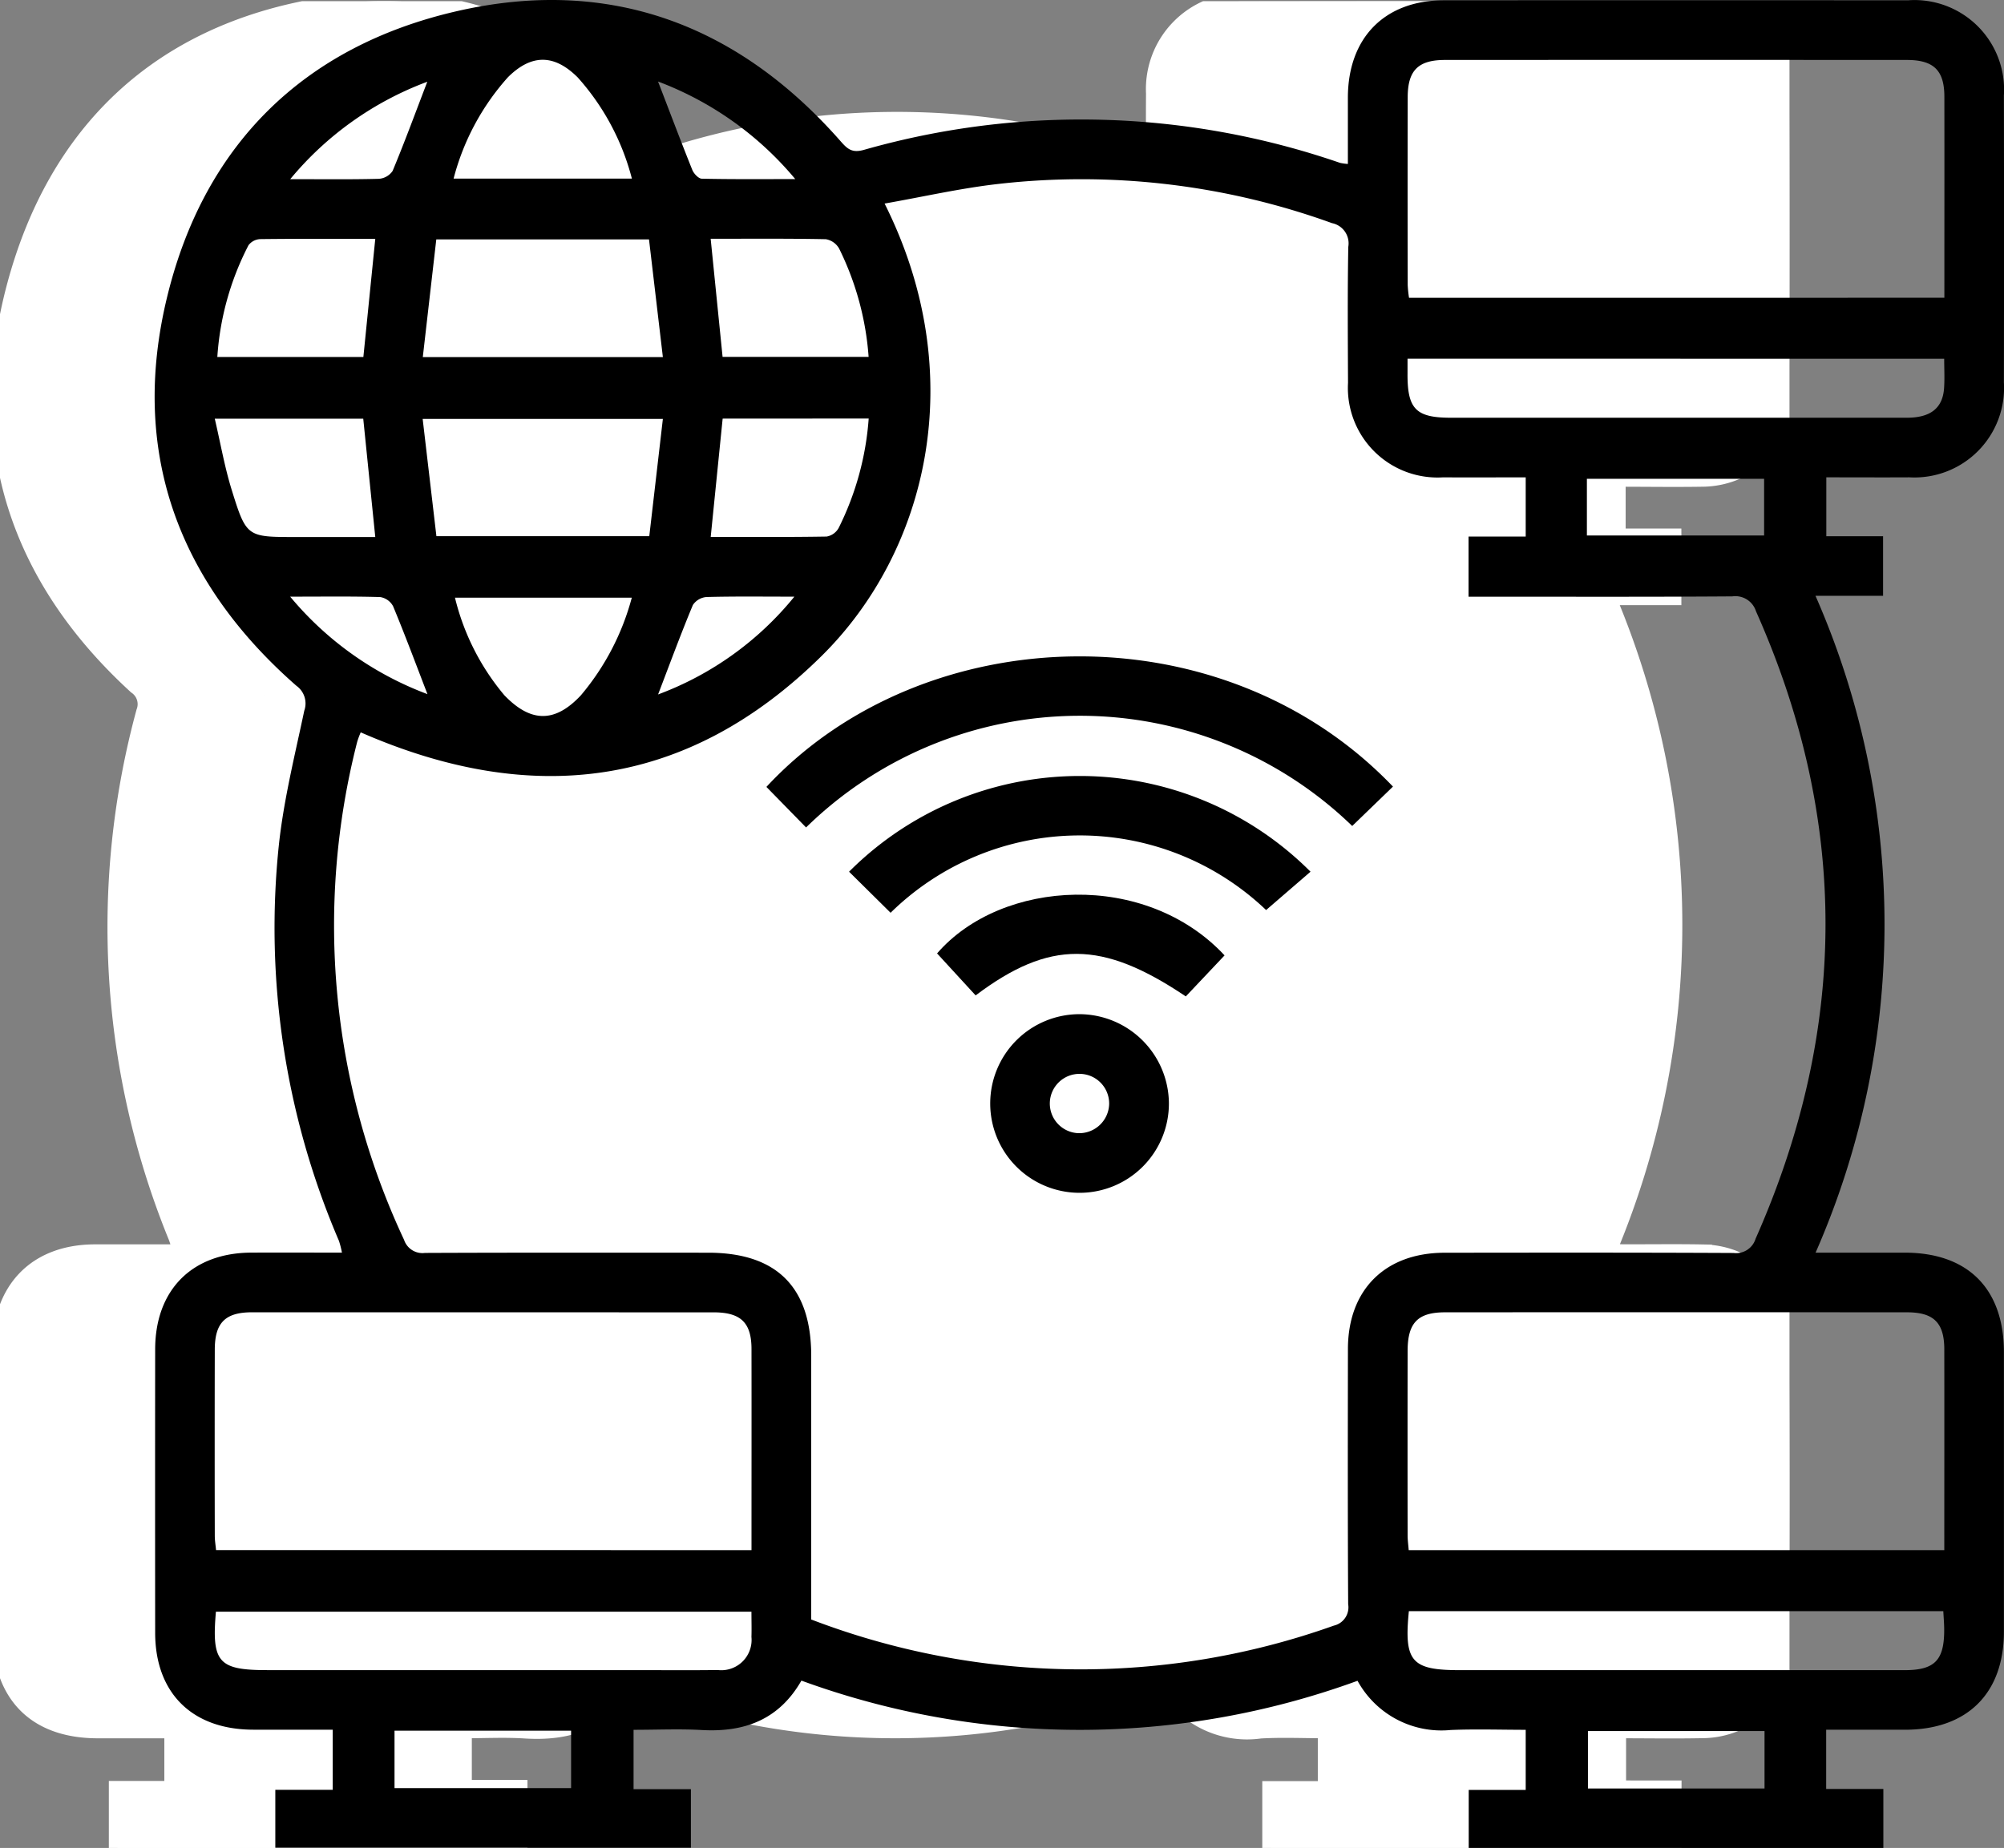 <svg xmlns="http://www.w3.org/2000/svg" xmlns:xlink="http://www.w3.org/1999/xlink" width="116.638" height="107.585" viewBox="0 0 116.638 107.585">
  <rect x="0" y="0" width="116.638" height="107.585" fill="#808080" stroke="none"/>
  <defs>
    <clipPath id="clip-path">
      <rect id="Rectángulo_264056" data-name="Rectángulo 264056" width="104.153" height="107.519" fill="#fff" stroke="#fff" stroke-width="1"/>
    </clipPath>
    <clipPath id="clip-path-2">
      <rect id="Rectángulo_264040" data-name="Rectángulo 264040" width="107.638" height="107.585" fill="none"/>
    </clipPath>
  </defs>
  <g id="Grupo_715902" data-name="Grupo 715902" transform="translate(-1157 -8716.999)">
    <g id="Grupo_711930" data-name="Grupo 711930" transform="translate(0 -35.232)">
      <g id="Grupo_711924" data-name="Grupo 711924" transform="translate(1157 8752.298)">
        <g id="Grupo_711923" data-name="Grupo 711923" clip-path="url(#clip-path)">
          <path id="Trazado_245694" data-name="Trazado 245694" d="M73.968,107.494v-3.369H77.2v-3.493c-1.288,0-2.573-.061-3.851.013a5.457,5.457,0,0,1-5.6-2.871,44.292,44.292,0,0,1-31.319-.007c-1.292,2.417-3.4,3.032-5.874,2.877-1.177-.074-2.361-.012-3.595-.012v3.425H30.2v3.46H6.835v-3.4h3.23v-3.483q-2.18,0-4.361,0c-3.647,0-5.66-2.07-5.662-5.818q0-8.131,0-16.262c0-3.534,2.068-5.668,5.48-5.677,1.642,0,3.284,0,5.071,0-.119-.376-.193-.668-.3-.945A47.715,47.715,0,0,1,8.426,41.388a1.3,1.3,0,0,0-.481-1.534C1.129,33.617-1.527,25.839.858,16.738,3.273,7.521,9.391,1.908,18.491.339c8.025-1.383,14.788,1.5,20.126,7.853A1.128,1.128,0,0,0,40,8.7a43.39,43.39,0,0,1,26.526.677c.191.065.393.1.675.169,0-1.438-.011-2.805,0-4.173A5.1,5.1,0,0,1,72.356.02Q85.681,0,99.006.021A5.069,5.069,0,0,1,104.13,5.3q.036,8.619,0,17.237a5.087,5.087,0,0,1-5.062,5.232c-1.634.026-3.268,0-4.951,0v3.436H97.36v3.459H93.525a48.9,48.9,0,0,1,.042,38.129c.34.033.6.078.85.079,1.574.007,3.148-.02,4.721.011a5.057,5.057,0,0,1,4.982,5.086q.063,8.781,0,17.562a5.063,5.063,0,0,1-4.978,5.094c-1.64.034-3.282.006-5,.006v3.456H97.37v3.407ZM11.621,42.584a3.513,3.513,0,0,0-.165.423A44.411,44.411,0,0,0,14.073,72.18a1.079,1.079,0,0,0,1.213.7q8.236-.02,16.471,0a5.1,5.1,0,0,1,5.219,5.4c.015,2.1,0,4.191,0,6.287v9.7a41.171,41.171,0,0,0,30.222,0c0-5.333,0-10.535,0-15.736,0-3.523,2.075-5.65,5.5-5.652,5.386,0,10.771-.01,16.157.011a1.14,1.14,0,0,0,1.274-.775,44.407,44.407,0,0,0,.018-36.606,1.148,1.148,0,0,0-1.253-.813c-4.616.029-9.233.016-13.848.016H73.975v-3.5h3.213V27.771c-1.484,0-2.881,0-4.28,0-3.713,0-5.706-2.054-5.708-5.878,0-2.85,0-5.7,0-8.513-8.6-3.636-19-3.694-25.92-1.372,4.185,9.909,3.278,19.118-4.371,26.751-7.342,7.327-16.016,8.08-25.288,3.825M70.564,17.291H100.78c0-3.856,0-7.642,0-11.429,0-1.838-.526-2.378-2.312-2.378q-9.8,0-19.6,0c-2.132,0-4.264-.012-6.4.006A1.664,1.664,0,0,0,70.577,5.2c-.033,4-.013,8.008-.013,12.1m-36.943,72.9c0-3.973.006-7.833,0-11.692,0-1.542-.6-2.145-2.114-2.146q-13-.007-26,0c-1.51,0-2.1.607-2.1,2.157q-.012,5.47,0,10.941c0,.24.046.479.073.74Zm67.159,0c0-3.98.006-7.841,0-11.7,0-1.533-.6-2.132-2.127-2.132q-13-.007-26,0c-1.5,0-2.086.612-2.089,2.171q-.011,5.416,0,10.833c0,.274.047.548.072.83Zm0-69.281H70.627c-.259,2.93.149,3.4,2.879,3.4H93.736c1.712,0,3.424.015,5.136-.006a1.734,1.734,0,0,0,1.905-1.926c.015-.465,0-.93,0-1.469M3.4,93.73c0,.357,0,.606,0,.854-.014,2.068.465,2.577,2.433,2.579q2.83,0,5.66,0,10.009,0,20.019,0c1.247,0,1.957-.494,2.076-1.507A16.9,16.9,0,0,0,33.6,93.73Zm97.38.031H70.559c0,.458,0,.849,0,1.241.016,1.549.6,2.144,2.1,2.161.384,0,.769,0,1.153,0q12.315,0,24.631,0c1.831,0,2.341-.543,2.335-2.464,0-.285,0-.571,0-.937M15.871,13.918l-.754,6.852H28.633l-.787-6.852ZM27.861,31.2l.766-6.828H15.105c.262,2.325.515,4.564.771,6.828Zm-15.429.041c-.236-2.391-.455-4.61-.679-6.882H3.521A17.482,17.482,0,0,0,5.258,30.8a.856.856,0,0,0,.622.419c2.162.031,4.325.019,6.551.019m-.009-17.345c-2.213,0-4.376-.012-6.537.019a.854.854,0,0,0-.624.416,17.2,17.2,0,0,0-1.735,6.448h8.228l.668-6.883m19.557,6.859h8.544c-.692-2.22-1.318-4.268-1.981-6.3-.073-.223-.361-.526-.553-.529-2.223-.037-4.446-.024-6.68-.024.231,2.362.449,4.584.672,6.856m0,3.595c-.229,2.342-.446,4.561-.674,6.889,2.231,0,4.427.007,6.623-.013a.653.653,0,0,0,.494-.295,17.014,17.014,0,0,0,1.763-6.581ZM16.843,10.391H26.9A14.58,14.58,0,0,0,23.834,4.5c-1.33-1.361-2.61-1.364-3.935,0a14.291,14.291,0,0,0-3.055,5.893m-.021,24.344c.788,2.276,1.543,4.409,3.205,6.022,1.09,1.057,2.155,1.215,3.214.38,2.031-1.6,2.835-3.959,3.661-6.4Zm63.858-3.569h9.942V27.826H80.681ZM23.5,100.709H13.558v3.337H23.5Zm67.159,0H80.717v3.337h9.942ZM7.643,10.421c1.892,0,3.518.015,5.144-.018a.814.814,0,0,0,.619-.4c.669-1.71,1.293-3.439,1.97-5.27a18.775,18.775,0,0,0-7.733,5.686M28.36,4.742c.67,1.8,1.281,3.472,1.927,5.131.085.219.343.517.527.521,1.684.04,3.37.023,5.271.023A18.557,18.557,0,0,0,28.36,4.742M15.378,40.4c-.677-1.825-1.294-3.529-1.952-5.216a.816.816,0,0,0-.581-.45c-1.652-.036-3.305-.021-5.184-.021A18.588,18.588,0,0,0,15.378,40.4m20.595-5.687c-1.789,0-3.42-.011-5.049.014a.729.729,0,0,0-.569.322c-.673,1.741-1.308,3.5-1.952,5.251a16.5,16.5,0,0,0,7.569-5.588" transform="translate(0 0)" fill="#fff" stroke="#fff" stroke-width="1"/>
          <path id="Trazado_245695" data-name="Trazado 245695" d="M37.6,68.158c9.271,4.255,17.945,3.5,25.287-3.825,7.649-7.634,8.557-16.842,4.372-26.752,6.916-2.322,17.318-2.264,25.92,1.372,0,2.812,0,5.663,0,8.513,0,3.824,1.995,5.876,5.708,5.878h4.28v3.44H99.953v3.5h1.076c4.616,0,9.232.014,13.848-.015a1.149,1.149,0,0,1,1.254.813,44.408,44.408,0,0,1-.018,36.605,1.141,1.141,0,0,1-1.275.776c-5.385-.022-10.771-.016-16.156-.011-3.428,0-5.5,2.129-5.5,5.652-.006,5.2,0,10.4,0,15.736a41.173,41.173,0,0,1-30.222,0v-9.7c0-2.1.012-4.191,0-6.287a5.1,5.1,0,0,0-5.219-5.4q-8.236-.024-16.471,0a1.08,1.08,0,0,1-1.213-.7,44.409,44.409,0,0,1-2.617-29.172,3.469,3.469,0,0,1,.165-.423M62.637,73.8a21.43,21.43,0,0,1,30.772-.106L95.75,71.4c-9.718-10.68-26.963-9.679-35.316.017l2.2,2.381m28.422,2.47c-7.35-7.685-19.39-7.12-25.816-.134l2.3,2.433A14.64,14.64,0,0,1,78.1,74.177a14.828,14.828,0,0,1,10.632,4.494l2.327-2.4m-13.025,8.3a5.2,5.2,0,1,0,5.066,5.22,5.141,5.141,0,0,0-5.066-5.22m-5.911-1.031c3.989-3.3,7.958-3.285,11.856-.036l2.3-2.255C82.449,76.72,74.373,76.21,69.862,81.2l2.262,2.34" transform="translate(-25.977 -25.573)" fill="#fff" stroke="#fff" stroke-width="1"/>
          <path id="Trazado_245696" data-name="Trazado 245696" d="M251.763,25.825c0-4.087-.02-8.091.013-12.1a1.664,1.664,0,0,1,1.89-1.707c2.132-.018,4.263-.006,6.4-.006q9.8,0,19.6,0c1.786,0,2.311.54,2.312,2.378,0,3.786,0,7.572,0,11.429Z" transform="translate(-181.198 -8.534)" fill="#fff" stroke="#fff" stroke-width="1"/>
          <path id="Trazado_245697" data-name="Trazado 245697" d="M42.348,277.423H12.2c-.027-.262-.073-.5-.073-.74q-.007-5.47,0-10.941c0-1.55.592-2.156,2.1-2.157q13-.007,26,0c1.515,0,2.111.6,2.114,2.146.008,3.86,0,7.719,0,11.692" transform="translate(-8.726 -187.236)" fill="#fff" stroke="#fff" stroke-width="1"/>
          <path id="Trazado_245698" data-name="Trazado 245698" d="M281.973,277.418H251.828c-.026-.282-.072-.556-.072-.83q-.008-5.416,0-10.832c0-1.559.587-2.17,2.089-2.171q13-.008,26,0c1.523,0,2.123.6,2.127,2.133.009,3.861,0,7.722,0,11.7" transform="translate(-181.193 -187.236)" fill="#fff" stroke="#fff" stroke-width="1"/>
          <path id="Trazado_245699" data-name="Trazado 245699" d="M281.984,72.162c0,.539.013,1,0,1.469a1.734,1.734,0,0,1-1.905,1.925c-1.712.021-3.424.006-5.136.006H254.712c-2.731,0-3.139-.47-2.88-3.4Z" transform="translate(-181.205 -51.261)" fill="#fff" stroke="#fff" stroke-width="1"/>
          <path id="Trazado_245700" data-name="Trazado 245700" d="M12.129,323.605h30.2a16.835,16.835,0,0,1-.013,1.924c-.118,1.013-.829,1.506-2.076,1.507q-10.009.007-20.019,0-2.83,0-5.66,0c-1.969,0-2.448-.51-2.433-2.578,0-.249,0-.5,0-.855" transform="translate(-8.73 -229.874)" fill="#fff" stroke="#fff" stroke-width="1"/>
          <path id="Trazado_245701" data-name="Trazado 245701" d="M281.975,323.711c0,.367,0,.652,0,.938.006,1.921-.5,2.464-2.335,2.464q-12.315,0-24.631,0c-.384,0-.768,0-1.153,0-1.507-.017-2.086-.613-2.1-2.161,0-.392,0-.783,0-1.241Z" transform="translate(-181.195 -229.95)" fill="#fff" stroke="#fff" stroke-width="1"/>
          <path id="Trazado_245702" data-name="Trazado 245702" d="M54.694,48.054H66.669c.259,2.256.518,4.513.787,6.852H53.94l.754-6.852" transform="translate(-38.822 -34.135)" fill="#fff" stroke="#fff" stroke-width="1"/>
          <path id="Trazado_245703" data-name="Trazado 245703" d="M66.653,90.966H54.669L53.9,84.138H67.419l-.766,6.828" transform="translate(-38.792 -59.768)" fill="#fff" stroke="#fff" stroke-width="1"/>
          <path id="Trazado_245704" data-name="Trazado 245704" d="M21.474,90.974c-2.226,0-4.389.012-6.551-.019a.856.856,0,0,1-.622-.419,17.482,17.482,0,0,1-1.738-6.444h8.232c.224,2.272.443,4.491.679,6.882" transform="translate(-9.042 -59.735)" fill="#fff" stroke="#fff" stroke-width="1"/>
          <path id="Trazado_245705" data-name="Trazado 245705" d="M21.48,47.964l-.668,6.883H12.584A17.2,17.2,0,0,1,14.319,48.4a.856.856,0,0,1,.624-.417c2.162-.03,4.324-.019,6.537-.019" transform="translate(-9.057 -34.07)" fill="#fff" stroke="#fff" stroke-width="1"/>
          <path id="Trazado_245706" data-name="Trazado 245706" d="M112.38,54.832c-.223-2.271-.44-4.494-.671-6.856,2.234,0,4.458-.013,6.68.024.192,0,.48.306.553.529.664,2.035,1.289,4.083,1.981,6.3Z" transform="translate(-80.401 -34.079)" fill="#fff" stroke="#fff" stroke-width="1"/>
          <path id="Trazado_245707" data-name="Trazado 245707" d="M112.385,84.062h8.206a17.012,17.012,0,0,1-1.763,6.581.652.652,0,0,1-.494.295c-2.2.019-4.392.013-6.623.013l.674-6.889" transform="translate(-80.402 -59.714)" fill="#fff" stroke="#fff" stroke-width="1"/>
          <path id="Trazado_245708" data-name="Trazado 245708" d="M60.1,18.913a14.294,14.294,0,0,1,3.055-5.893c1.325-1.365,2.606-1.362,3.935,0a14.578,14.578,0,0,1,3.064,5.895Z" transform="translate(-43.256 -8.522)" fill="#fff" stroke="#fff" stroke-width="1"/>
          <path id="Trazado_245709" data-name="Trazado 245709" d="M60.023,119.924H70.1c-.826,2.443-1.63,4.8-3.661,6.4-1.058.836-2.124.678-3.213-.379-1.662-1.612-2.417-3.746-3.205-6.022" transform="translate(-43.201 -85.189)" fill="#fff" stroke="#fff" stroke-width="1"/>
          <rect id="Rectángulo_264053" data-name="Rectángulo 264053" width="9.942" height="3.339" transform="translate(80.681 27.827)" fill="#fff" stroke="#fff" stroke-width="1"/>
          <rect id="Rectángulo_264054" data-name="Rectángulo 264054" width="9.942" height="3.337" transform="translate(13.558 100.709)" fill="#fff" stroke="#fff" stroke-width="1"/>
          <rect id="Rectángulo_264055" data-name="Rectángulo 264055" width="9.942" height="3.337" transform="translate(80.718 100.71)" fill="#fff" stroke="#fff" stroke-width="1"/>
          <path id="Trazado_245710" data-name="Trazado 245710" d="M27.271,22.037A18.773,18.773,0,0,1,35,16.351c-.677,1.831-1.3,3.56-1.97,5.27a.814.814,0,0,1-.619.4c-1.626.033-3.252.018-5.144.018" transform="translate(-19.628 -11.615)" fill="#fff" stroke="#fff" stroke-width="1"/>
          <path id="Trazado_245711" data-name="Trazado 245711" d="M101.191,16.373a18.558,18.558,0,0,1,7.724,5.676c-1.9,0-3.587.017-5.271-.024-.184,0-.442-.3-.527-.521-.645-1.659-1.256-3.333-1.926-5.131" transform="translate(-72.831 -11.631)" fill="#fff" stroke="#fff" stroke-width="1"/>
          <path id="Trazado_245712" data-name="Trazado 245712" d="M35.053,125.522a18.588,18.588,0,0,1-7.717-5.686c1.879,0,3.532-.016,5.184.021a.816.816,0,0,1,.58.45c.658,1.687,1.275,3.391,1.952,5.216" transform="translate(-19.675 -85.123)" fill="#fff" stroke="#fff" stroke-width="1"/>
          <path id="Trazado_245713" data-name="Trazado 245713" d="M108.913,119.836a16.5,16.5,0,0,1-7.57,5.588c.645-1.753,1.279-3.51,1.952-5.251a.729.729,0,0,1,.569-.322c1.629-.025,3.259-.014,5.049-.014" transform="translate(-72.94 -85.125)" fill="#fff" stroke="#fff" stroke-width="1"/>
          <path id="Trazado_245714" data-name="Trazado 245714" d="M125.148,141.893l-2.2-2.381c8.353-9.7,25.6-10.7,35.316-.017l-2.341,2.292a21.43,21.43,0,0,0-30.772.106" transform="translate(-88.488 -93.666)" fill="#fff" stroke="#fff" stroke-width="1"/>
          <path id="Trazado_245715" data-name="Trazado 245715" d="M165.921,161.37l-2.327,2.4a14.827,14.827,0,0,0-10.632-4.494,14.641,14.641,0,0,0-10.561,4.392l-2.3-2.433c6.426-6.987,18.466-7.551,25.816.134" transform="translate(-100.838 -110.673)" fill="#fff" stroke="#fff" stroke-width="1"/>
          <path id="Trazado_245716" data-name="Trazado 245716" d="M172.9,203.7a5.2,5.2,0,1,1-5,5.18,5.138,5.138,0,0,1,5-5.18m1.7,5.184a1.671,1.671,0,1,0-1.655,1.743,1.715,1.715,0,0,0,1.655-1.743" transform="translate(-120.843 -144.701)" fill="#fff" stroke="#fff" stroke-width="1"/>
          <path id="Trazado_245717" data-name="Trazado 245717" d="M158.844,185.7l-2.262-2.34c4.511-4.993,12.588-4.483,16.421.049l-2.3,2.255c-3.9-3.248-7.866-3.265-11.856.037" transform="translate(-112.697 -127.726)" fill="#fff" stroke="#fff" stroke-width="1"/>
          <path id="Trazado_245718" data-name="Trazado 245718" d="M183.239,217.407a1.671,1.671,0,1,1-1.687-1.709,1.72,1.72,0,0,1,1.687,1.709" transform="translate(-129.479 -153.222)" fill="#fff" stroke="#fff" stroke-width="1"/>
        </g>
      </g>
      <g id="Grupo_711910" data-name="Grupo 711910" transform="translate(1166 8752.231)">
        <g id="Grupo_711910-2" data-name="Grupo 711910" clip-path="url(#clip-path-2)">
          <path id="Trazado_245641" data-name="Trazado 245641" d="M7.024,107.571V104.2h3.341V100.7c-1.55,0-3.092,0-4.634,0-3.545-.007-5.7-2.133-5.7-5.646q-.009-8.245,0-16.489c0-3.471,2.15-5.628,5.6-5.639,1.732-.006,3.463,0,5.271,0a5.287,5.287,0,0,0-.173-.682A46.19,46.19,0,0,1,7.237,49.136c.286-2.609.929-5.182,1.472-7.758a1.263,1.263,0,0,0-.459-1.453C1.309,33.841-1.461,26.211.741,17.233,2.9,8.41,8.692,2.706,17.552.66c8.877-2.05,16.381.74,22.38,7.57.388.442.658.687,1.335.5a46.178,46.178,0,0,1,27.727.753,3.226,3.226,0,0,0,.456.063c0-1.316,0-2.6,0-3.877C69.462,2.189,71.6.021,75.04.018q13.5-.01,27.006,0a5.217,5.217,0,0,1,5.586,5.542q.016,8.353,0,16.706a5.216,5.216,0,0,1-5.5,5.524c-1.587.009-3.174,0-4.836,0V31.22H100.6v3.468H96.666a47.538,47.538,0,0,1,.006,38.24c1.825,0,3.5,0,5.185,0,3.683,0,5.773,2.1,5.776,5.789q.005,8.136,0,16.272c0,3.6-2.132,5.708-5.745,5.714-1.512,0-3.024,0-4.6,0v3.448h3.328v3.433H76.483v-3.377H79.8v-3.5c-1.435,0-2.9-.049-4.364.011a5.563,5.563,0,0,1-5.424-2.865,47.186,47.186,0,0,1-32.368-.01c-1.308,2.283-3.323,3.016-5.793,2.877-1.295-.073-2.6-.013-3.976-.013v3.458h3.338v3.409ZM38.211,94.283a43.858,43.858,0,0,0,30.422.358,1.093,1.093,0,0,0,.834-1.247c-.029-4.954-.021-9.907-.014-14.861.005-3.449,2.168-5.6,5.634-5.6,5.6-.006,11.207-.014,16.809.014a1.185,1.185,0,0,0,1.284-.83c5.394-12.178,5.45-24.346.022-36.531a1.257,1.257,0,0,0-1.374-.865c-4.735.034-9.471.018-14.207.018H76.473v-3.5H79.8V27.792c-1.653,0-3.238.007-4.823,0a5.217,5.217,0,0,1-5.519-5.5c-.011-2.639-.032-5.28.016-7.918a1.2,1.2,0,0,0-.948-1.382,42.85,42.85,0,0,0-19.414-2.283c-2.2.249-4.372.747-6.626,1.143,5.034,10.05,2.449,20.289-3.654,26.326-7.819,7.733-16.886,8.815-26.837,4.459a4.859,4.859,0,0,0-.208.561,43.141,43.141,0,0,0,2.731,28.985,1.128,1.128,0,0,0,1.218.761c5.495-.023,10.989-.014,16.484-.013,3.987,0,5.994,2.01,5.995,6,0,5.1,0,10.192,0,15.35m65.952-76.945c0-3.977.006-7.84,0-11.7,0-1.541-.62-2.144-2.188-2.144q-13.438-.007-26.877,0c-1.559,0-2.166.608-2.17,2.162q-.012,5.474,0,10.948a7.14,7.14,0,0,0,.077.737ZM34.739,90.247c0-3.981.006-7.844,0-11.707,0-1.536-.623-2.136-2.2-2.137Q19.1,76.4,5.663,76.4c-1.554,0-2.159.611-2.162,2.17q-.012,5.42,0,10.84c0,.275.048.549.074.834Zm69.424,0c0-3.963.006-7.823,0-11.684,0-1.552-.614-2.162-2.17-2.162q-13.438-.007-26.877,0c-1.6,0-2.187.608-2.189,2.252q-.008,5.365,0,10.731c0,.277.039.553.063.863ZM72.922,20.884c0,.356,0,.6,0,.854-.015,2.071.48,2.581,2.513,2.583q2.6,0,5.2,0,10.672,0,21.344,0c1.383,0,2.09-.558,2.171-1.72.039-.56.007-1.126.007-1.714ZM34.739,93.832H3.567c-.257,2.948.149,3.4,2.984,3.4H27.895c1.625,0,3.251.016,4.876-.006A1.764,1.764,0,0,0,34.736,95.3c.015-.464,0-.93,0-1.464M73,93.8c-.292,2.935.152,3.434,2.959,3.434H96.223c1.878,0,3.756,0,5.634,0,1.748,0,2.307-.577,2.3-2.357,0-.348-.032-.7-.051-1.076ZM29.581,20.791c-.275-2.337-.542-4.6-.807-6.851H16.393c-.261,2.277-.52,4.538-.785,6.851ZM16.4,31.216h12.39l.791-6.827H15.6l.8,6.827m-12.9-6.84c.337,1.443.575,2.823.987,4.15.855,2.751.893,2.74,3.755,2.74h4.6l-.7-6.889Zm9.338-10.47c-2.288,0-4.489-.011-6.689.016a.9.9,0,0,0-.685.355,16.485,16.485,0,0,0-1.815,6.507h8.5l.693-6.879m19.521,0,.693,6.873h8.5a16.963,16.963,0,0,0-1.714-6.3,1.1,1.1,0,0,0-.777-.551c-2.2-.044-4.4-.025-6.7-.025m.695,10.47c-.231,2.288-.457,4.535-.695,6.888,2.279,0,4.514.016,6.747-.022a.993.993,0,0,0,.7-.5,16.965,16.965,0,0,0,1.748-6.371ZM27.778,10.4a14.108,14.108,0,0,0-3.151-5.889c-1.37-1.369-2.7-1.372-4.067-.01A14.169,14.169,0,0,0,17.4,10.4Zm-.005,24.395H17.48a13.908,13.908,0,0,0,2.876,5.683c1.537,1.6,2.945,1.618,4.455,0a14.646,14.646,0,0,0,2.962-5.685m55.588-3.617H93.676v-3.3H83.361ZM13.962,104.1H24.239v-3.341H13.962ZM93.7,100.78H83.422v3.342H93.7ZM7.895,10.432c1.917,0,3.539.022,5.158-.021a1.053,1.053,0,0,0,.8-.462c.7-1.68,1.326-3.387,2.017-5.189a18.916,18.916,0,0,0-7.978,5.672M29.3,4.747c.694,1.8,1.326,3.482,1.994,5.145.087.217.36.508.552.512,1.738.04,3.477.023,5.44.023A19.183,19.183,0,0,0,29.3,4.747M7.889,34.737a19.079,19.079,0,0,0,7.99,5.675c-.689-1.788-1.313-3.466-2-5.118a1.035,1.035,0,0,0-.749-.533c-1.65-.048-3.3-.024-5.244-.024M29.3,40.431a18.521,18.521,0,0,0,7.934-5.694c-1.866,0-3.487-.022-5.106.021a1.051,1.051,0,0,0-.8.464c-.7,1.678-1.327,3.385-2.026,5.209" transform="translate(0 -0.001)"/>
          <path id="Trazado_245642" data-name="Trazado 245642" d="M125.447,142.106l-2.308-2.36c9.126-9.822,26.5-10.431,36.467-.018l-2.372,2.293a22.783,22.783,0,0,0-31.787.086" transform="translate(-87.532 -93.934)"/>
          <path id="Trazado_245643" data-name="Trazado 245643" d="M142.189,164.2l-2.415-2.389a18.967,18.967,0,0,1,26.858,0l-2.585,2.232a15.713,15.713,0,0,0-21.858.16" transform="translate(-99.356 -111.062)"/>
          <path id="Trazado_245644" data-name="Trazado 245644" d="M178.57,209.34a5.2,5.2,0,1,1-5.2-5.155,5.229,5.229,0,0,1,5.2,5.155m-3.477.074a1.727,1.727,0,1,0-1.752,1.7,1.745,1.745,0,0,0,1.752-1.7" transform="translate(-119.537 -145.142)"/>
          <path id="Trazado_245645" data-name="Trazado 245645" d="M174.22,183.662l-2.256,2.388c-4.891-3.289-7.934-3.293-12.233-.059l-2.244-2.444c3.762-4.346,12.145-4.809,16.733.114" transform="translate(-111.947 -128.041)"/>
        </g>
      </g>
    </g>
  </g>
</svg>
